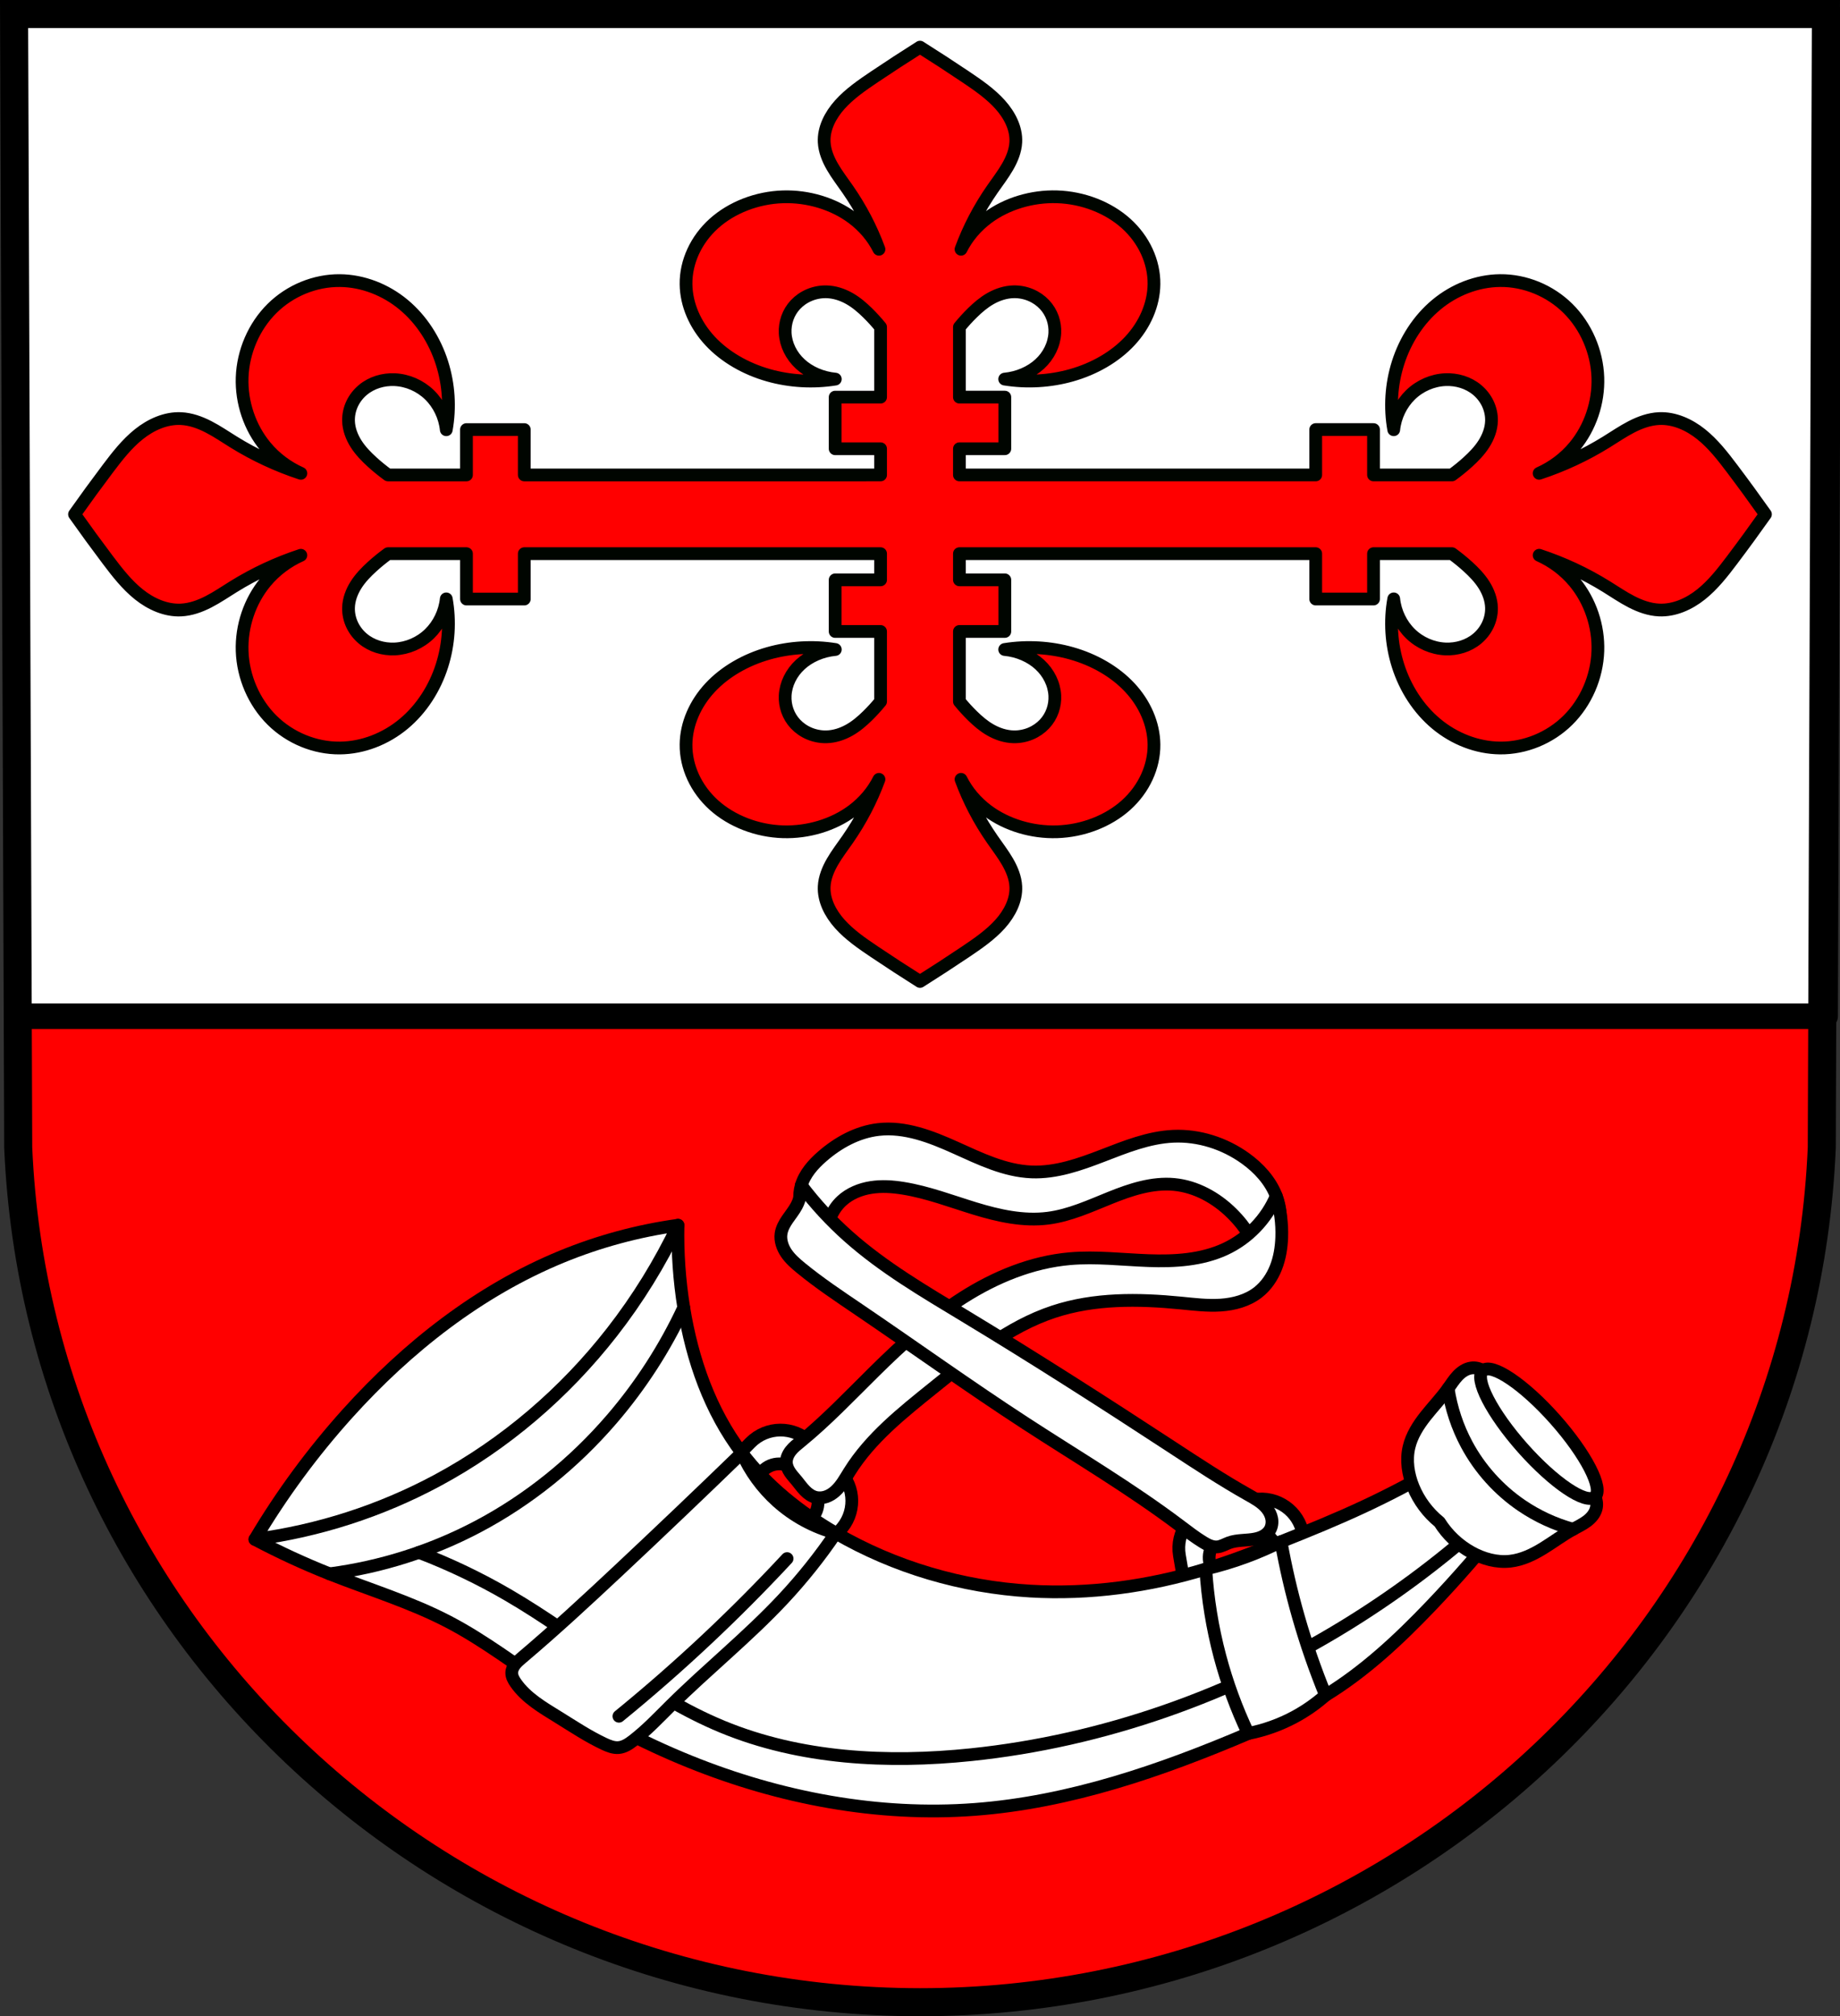 <?xml version="1.0" encoding="UTF-8" standalone="no"?>
<!-- Created with Inkscape (http://www.inkscape.org/) -->

<svg
   xmlns:dc="http://purl.org/dc/elements/1.1/"
   xmlns:cc="http://creativecommons.org/ns#"
   xmlns:rdf="http://www.w3.org/1999/02/22-rdf-syntax-ns#"
   xmlns:svg="http://www.w3.org/2000/svg"
   xmlns="http://www.w3.org/2000/svg"
   xmlns:sodipodi="http://sodipodi.sourceforge.net/DTD/sodipodi-0.dtd"
   xmlns:inkscape="http://www.inkscape.org/namespaces/inkscape"
   width="190.945mm"
   height="209.15mm"
   viewBox="0 0 190.945 209.15"
   version="1.1"
   id="svg10285"
   inkscape:version="0.92.4 (5da689c313, 2019-01-14)"
   sodipodi:docname="DEU Nattenheim COA.svg">
  <rect x="0" y="0" width="190.945" height="209.15" fill="#333333" stroke="none"/>
  <defs
     id="defs10279">
    <inkscape:path-effect
       effect="spiro"
       id="path-effect4911"
       is_visible="true" />
    <inkscape:path-effect
       effect="spiro"
       id="path-effect4907"
       is_visible="true" />
    <inkscape:path-effect
       effect="spiro"
       id="path-effect4903"
       is_visible="true" />
    <inkscape:path-effect
       effect="spiro"
       id="path-effect4885"
       is_visible="true" />
    <inkscape:path-effect
       effect="spiro"
       id="path-effect4860"
       is_visible="true" />
    <inkscape:path-effect
       effect="spiro"
       id="path-effect4839"
       is_visible="true" />
    <inkscape:path-effect
       effect="spiro"
       id="path-effect4835"
       is_visible="true" />
    <inkscape:path-effect
       effect="spiro"
       id="path-effect4827"
       is_visible="true" />
    <inkscape:path-effect
       effect="spiro"
       id="path-effect4823"
       is_visible="true" />
    <inkscape:path-effect
       effect="spiro"
       id="path-effect4806"
       is_visible="true" />
    <inkscape:path-effect
       effect="spiro"
       id="path-effect4770"
       is_visible="true" />
    <inkscape:path-effect
       effect="spiro"
       id="path-effect4766"
       is_visible="true" />
    <inkscape:path-effect
       effect="spiro"
       id="path-effect4646"
       is_visible="true" />
    <inkscape:path-effect
       effect="spiro"
       id="path-effect4646-0"
       is_visible="true" />
    <inkscape:path-effect
       effect="spiro"
       id="path-effect4770-9"
       is_visible="true" />
    <inkscape:path-effect
       effect="spiro"
       id="path-effect4766-4"
       is_visible="true" />
    <inkscape:path-effect
       effect="spiro"
       id="path-effect4860-9"
       is_visible="true" />
  </defs>
  <sodipodi:namedview
     id="base"
     pagecolor="#ffffff"
     bordercolor="#666666"
     borderopacity="1.0"
     inkscape:pageopacity="0.0"
     inkscape:pageshadow="2"
     inkscape:zoom="0.69324394"
     inkscape:cx="360.84001"
     inkscape:cy="395.24328"
     inkscape:document-units="mm"
     inkscape:current-layer="layer1"
     showgrid="false"
     inkscape:window-width="1366"
     inkscape:window-height="745"
     inkscape:window-x="-8"
     inkscape:window-y="-8"
     inkscape:window-maximized="1"
     fit-margin-top="0"
     fit-margin-left="0"
     fit-margin-right="0"
     fit-margin-bottom="0"
     inkscape:snap-nodes="true"
     inkscape:snap-center="true"
     inkscape:snap-object-midpoints="true"
     inkscape:snap-midpoints="true"
     inkscape:snap-smooth-nodes="true"
     inkscape:object-paths="true" />
  <g
     inkscape:label="Ebene 1"
     inkscape:groupmode="layer"
     id="layer1"
     transform="translate(-8.001,-11.026)">
    <path
       style="fill:#ff0000;fill-opacity:1;fill-rule:evenodd;stroke:none;stroke-width:2.91;stroke-linecap:round;stroke-linejoin:miter;stroke-miterlimit:4;stroke-dasharray:none;stroke-opacity:1"
       inkscape:connector-curvature="0"
       d="M 197.485,12.481 197.055,130.062 c -2.093,49.459 -43.44,88.631 -93.582,88.658 C 53.376,218.66 12.013,179.474 9.891,130.062 L 9.461,12.481 H 103.471 Z"
       id="path10563-0-6-9-1"
       sodipodi:nodetypes="ccccccc" />
    <path
       style="fill:#ffffff;fill-opacity:1;stroke:#000000;stroke-width:10;stroke-linecap:round;stroke-linejoin:round;stroke-miterlimit:4;stroke-dasharray:none;stroke-opacity:1"
       d="M 5.52 5.5 L 6.953 397.787 L 714.727 397.787 L 716.16 5.5 L 360.832 5.5 L 5.52 5.5 z "
       transform="matrix(0.265,0,0,0.265,8.001,11.026)"
       id="rect11120" />
    <path
       style="fill:none;fill-rule:evenodd;stroke:#000000;stroke-width:2.91;stroke-linecap:round;stroke-linejoin:miter;stroke-miterlimit:4;stroke-dasharray:none;stroke-opacity:1"
       inkscape:connector-curvature="0"
       d="M 197.485,12.481 197.055,130.062 c -2.093,49.459 -43.44,88.631 -93.582,88.658 C 53.376,218.66 12.013,179.474 9.891,130.062 L 9.461,12.481 H 103.471 Z"
       id="path10563-0-6-9"
       sodipodi:nodetypes="ccccccc" />
    <path
       style="fill:#ff0000;stroke:#000500;stroke-width:1.323;stroke-linecap:round;stroke-linejoin:round;stroke-miterlimit:4;stroke-dasharray:none;stroke-opacity:1;fill-opacity:1"
       d="m 103.473,15.917 c -1.599,1.007 -3.179,2.035 -4.74,3.085 -1.289,0.867 -2.579,1.759 -3.579,2.874 -0.999,1.115 -1.695,2.488 -1.624,3.894 0.045,0.894 0.393,1.758 0.856,2.56 0.462,0.801 1.038,1.549 1.572,2.317 1.363,1.96 2.457,4.057 3.258,6.235 -0.627,-1.251 -1.577,-2.382 -2.777,-3.271 -1.97,-1.459 -4.591,-2.249 -7.188,-2.168 -2.683,0.084 -5.311,1.1 -7.166,2.77 -1.855,1.67 -2.916,3.976 -2.892,6.286 0.022,2.132 0.951,4.235 2.501,5.899 1.55,1.663 3.701,2.889 6.054,3.556 2.225,0.63 4.635,0.768 6.937,0.398 -1.373,-0.128 -2.685,-0.691 -3.63,-1.559 -0.944,-0.867 -1.513,-2.031 -1.573,-3.219 -0.053,-1.055 0.302,-2.136 1.075,-2.956 0.387,-0.41 0.873,-0.751 1.424,-0.983 0.551,-0.232 1.166,-0.354 1.779,-0.34 0.854,0.019 1.681,0.299 2.394,0.704 0.713,0.405 1.321,0.932 1.885,1.485 0.478,0.469 0.925,0.962 1.343,1.472 v 7.266 h -4.713 v 5.354 h 4.713 v 2.717 H 92.001 62.408 v -4.706 h -5.999 v 4.706 h -8.141 c -0.571,-0.417 -1.123,-0.863 -1.648,-1.34 -0.619,-0.563 -1.209,-1.17 -1.663,-1.882 -0.454,-0.712 -0.768,-1.537 -0.789,-2.39 -0.015,-0.612 0.12,-1.227 0.38,-1.777 0.26,-0.55 0.643,-1.036 1.102,-1.422 0.918,-0.772 2.13,-1.126 3.312,-1.073 1.33,0.06 2.634,0.627 3.605,1.57 0.972,0.943 1.603,2.254 1.746,3.625 0.415,-2.299 0.26,-4.705 -0.446,-6.927 -0.747,-2.35 -2.12,-4.498 -3.984,-6.046 -1.864,-1.548 -4.219,-2.476 -6.608,-2.498 -2.589,-0.024 -5.172,1.036 -7.043,2.888 -1.871,1.852 -3.009,4.477 -3.103,7.156 -0.091,2.593 0.794,5.21 2.428,7.177 0.996,1.199 2.264,2.146 3.666,2.772 -2.44,-0.8 -4.791,-1.893 -6.987,-3.254 -0.86,-0.533 -1.698,-1.108 -2.596,-1.569 -0.898,-0.462 -1.866,-0.81 -2.868,-0.855 -1.576,-0.07 -3.114,0.625 -4.363,1.623 -1.249,0.998 -2.249,2.285 -3.219,3.572 -1.176,1.559 -2.328,3.137 -3.456,4.733 1.128,1.596 2.28,3.174 3.456,4.733 0.971,1.287 1.971,2.575 3.219,3.573 1.249,0.998 2.787,1.692 4.363,1.622 1.001,-0.045 1.97,-0.393 2.868,-0.855 0.898,-0.462 1.736,-1.036 2.596,-1.569 2.196,-1.361 4.546,-2.454 6.985,-3.254 -1.401,0.626 -2.669,1.574 -3.664,2.772 -1.634,1.967 -2.519,4.584 -2.428,7.177 0.094,2.679 1.231,5.303 3.103,7.156 1.871,1.852 4.454,2.912 7.043,2.888 2.389,-0.022 4.745,-0.95 6.608,-2.498 1.864,-1.548 3.237,-3.695 3.984,-6.045 0.706,-2.221 0.861,-4.628 0.446,-6.927 -0.143,1.371 -0.775,2.681 -1.746,3.624 -0.972,0.943 -2.275,1.511 -3.605,1.571 -1.182,0.053 -2.394,-0.302 -3.312,-1.074 -0.459,-0.386 -0.842,-0.872 -1.102,-1.422 -0.26,-0.55 -0.396,-1.164 -0.38,-1.776 0.021,-0.853 0.335,-1.678 0.789,-2.39 0.454,-0.712 1.044,-1.319 1.663,-1.882 0.525,-0.478 1.077,-0.923 1.649,-1.341 h 8.141 v 4.706 h 5.999 v -4.706 h 29.593 7.38 v 2.717 h -4.713 v 5.354 h 4.713 v 7.266 c -0.418,0.51 -0.865,1.003 -1.343,1.472 -0.564,0.553 -1.172,1.079 -1.885,1.485 -0.713,0.405 -1.54,0.685 -2.394,0.704 -0.613,0.014 -1.228,-0.108 -1.779,-0.34 -0.551,-0.232 -1.037,-0.573 -1.424,-0.983 -0.773,-0.82 -1.128,-1.901 -1.075,-2.956 0.06,-1.188 0.629,-2.352 1.573,-3.219 0.944,-0.867 2.257,-1.431 3.63,-1.559 -2.302,-0.37 -4.712,-0.232 -6.937,0.398 -2.353,0.667 -4.504,1.892 -6.054,3.556 -1.55,1.663 -2.479,3.766 -2.501,5.898 -0.024,2.311 1.037,4.616 2.892,6.286 1.855,1.67 4.484,2.686 7.166,2.77 2.597,0.081 5.218,-0.709 7.188,-2.167 1.2,-0.888 2.15,-2.02 2.777,-3.271 -0.801,2.178 -1.895,4.275 -3.258,6.235 -0.534,0.767 -1.11,1.516 -1.572,2.317 -0.462,0.801 -0.811,1.666 -0.856,2.56 -0.07,1.407 0.625,2.78 1.624,3.894 0.999,1.115 2.289,2.007 3.579,2.873 1.561,1.05 3.142,2.078 4.74,3.085 1.599,-1.007 3.179,-2.036 4.74,-3.085 1.289,-0.867 2.578,-1.759 3.578,-2.873 0.999,-1.115 1.696,-2.488 1.625,-3.894 -0.045,-0.894 -0.394,-1.758 -0.856,-2.56 -0.462,-0.801 -1.038,-1.549 -1.571,-2.317 -1.363,-1.96 -2.458,-4.058 -3.259,-6.236 0.627,1.251 1.576,2.383 2.777,3.272 1.97,1.459 4.591,2.249 7.188,2.167 2.683,-0.084 5.311,-1.1 7.166,-2.77 1.855,-1.67 2.917,-3.976 2.893,-6.286 -0.022,-2.132 -0.952,-4.235 -2.502,-5.898 -1.55,-1.663 -3.701,-2.889 -6.054,-3.556 -2.225,-0.63 -4.635,-0.768 -6.938,-0.398 1.373,0.128 2.686,0.691 3.63,1.559 0.944,0.867 1.513,2.031 1.573,3.219 0.053,1.055 -0.302,2.136 -1.075,2.956 -0.387,0.41 -0.873,0.751 -1.424,0.983 -0.551,0.232 -1.166,0.354 -1.779,0.34 -0.854,-0.019 -1.68,-0.299 -2.393,-0.704 -0.713,-0.405 -1.321,-0.932 -1.885,-1.485 -0.478,-0.469 -0.925,-0.962 -1.343,-1.472 v -7.267 h 4.712 v -5.354 h -4.712 v -2.717 h 7.38 29.594 v 4.706 h 5.999 v -4.706 h 8.14 c 0.572,0.418 1.124,0.863 1.65,1.341 0.619,0.563 1.209,1.17 1.663,1.882 0.454,0.712 0.768,1.537 0.79,2.39 0.015,0.612 -0.121,1.226 -0.381,1.776 -0.26,0.55 -0.642,1.036 -1.101,1.422 -0.918,0.772 -2.13,1.127 -3.312,1.074 -1.33,-0.06 -2.634,-0.628 -3.606,-1.571 -0.972,-0.943 -1.603,-2.253 -1.746,-3.624 -0.415,2.299 -0.261,4.705 0.445,6.927 0.747,2.35 2.12,4.497 3.984,6.045 1.864,1.548 4.219,2.476 6.608,2.498 2.589,0.024 5.172,-1.036 7.043,-2.888 1.871,-1.852 3.009,-4.477 3.103,-7.156 0.091,-2.593 -0.794,-5.21 -2.429,-7.177 -0.995,-1.198 -2.263,-2.146 -3.664,-2.772 2.44,0.8 4.789,1.892 6.985,3.254 0.86,0.533 1.699,1.108 2.596,1.569 0.898,0.462 1.866,0.81 2.867,0.855 1.576,0.07 3.114,-0.624 4.363,-1.622 1.249,-0.998 2.249,-2.286 3.219,-3.573 1.176,-1.559 2.328,-3.137 3.456,-4.733 -1.128,-1.596 -2.28,-3.174 -3.456,-4.733 -0.971,-1.287 -1.971,-2.575 -3.219,-3.572 -1.249,-0.998 -2.787,-1.693 -4.363,-1.623 -1.001,0.045 -1.969,0.393 -2.867,0.855 -0.898,0.462 -1.736,1.036 -2.596,1.569 -2.196,1.361 -4.546,2.454 -6.986,3.254 1.402,-0.626 2.67,-1.574 3.665,-2.772 1.634,-1.967 2.52,-4.584 2.429,-7.177 -0.094,-2.679 -1.231,-5.303 -3.103,-7.156 -1.871,-1.852 -4.455,-2.912 -7.043,-2.888 -2.389,0.022 -4.745,0.95 -6.608,2.498 -1.864,1.548 -3.237,3.696 -3.984,6.046 -0.706,2.221 -0.86,4.628 -0.445,6.927 0.143,-1.371 0.775,-2.682 1.746,-3.625 0.972,-0.943 2.276,-1.511 3.606,-1.57 1.182,-0.053 2.394,0.301 3.312,1.073 0.459,0.386 0.841,0.872 1.101,1.422 0.26,0.55 0.397,1.165 0.381,1.777 -0.021,0.853 -0.336,1.678 -0.79,2.39 -0.454,0.712 -1.044,1.319 -1.663,1.882 -0.525,0.477 -1.078,0.923 -1.649,1.34 h -8.141 v -4.706 h -5.999 v 4.706 h -29.594 -7.38 v -2.717 h 4.712 v -5.354 h -4.712 v -7.267 c 0.418,-0.51 0.864,-1.003 1.343,-1.472 0.564,-0.553 1.172,-1.079 1.885,-1.485 0.713,-0.405 1.539,-0.685 2.393,-0.704 0.613,-0.014 1.228,0.108 1.779,0.34 0.551,0.232 1.037,0.573 1.424,0.983 0.773,0.82 1.129,1.901 1.075,2.956 -0.06,1.188 -0.629,2.352 -1.573,3.219 -0.944,0.867 -2.257,1.431 -3.63,1.559 2.302,0.37 4.713,0.232 6.938,-0.398 2.353,-0.667 4.504,-1.892 6.054,-3.556 1.55,-1.663 2.48,-3.767 2.502,-5.899 0.024,-2.311 -1.038,-4.616 -2.893,-6.286 -1.855,-1.67 -4.484,-2.686 -7.166,-2.77 -2.597,-0.081 -5.218,0.709 -7.188,2.168 -1.2,0.889 -2.15,2.021 -2.777,3.272 0.801,-2.178 1.896,-4.276 3.259,-6.236 0.534,-0.767 1.109,-1.516 1.571,-2.317 0.462,-0.801 0.812,-1.666 0.856,-2.56 0.07,-1.407 -0.626,-2.78 -1.625,-3.894 -0.999,-1.115 -2.288,-2.007 -3.578,-2.874 -1.561,-1.05 -3.142,-2.078 -4.74,-3.085 z"
       id="path4644"
       inkscape:connector-curvature="0" />
    <path
       inkscape:connector-curvature="0"
       style="fill:#ffffff;fill-opacity:1;stroke:#000000;stroke-width:1.323;stroke-linecap:round;stroke-linejoin:round;stroke-miterlimit:4;stroke-dasharray:none;stroke-opacity:1"
       d="m 92.095,160.64 c -1.741,-1.714 -4.523,-1.691 -6.237,0.05 l -5.393,5.48 c -1.714,1.741 -1.691,4.523 0.05,6.236 l 2.982,2.934 c 1.741,1.714 4.523,1.692 6.236,-0.05 l 5.393,-5.48 c 1.714,-1.741 1.691,-4.523 -0.05,-6.237 z m -1.542,2.928 1.621,1.595 c 0.946,0.931 0.958,2.443 0.027,3.389 l -2.931,2.978 c -0.931,0.946 -2.443,0.958 -3.389,0.027 l -1.621,-1.595 c -0.946,-0.931 -0.958,-2.443 -0.027,-3.389 l 2.931,-2.978 c 0.931,-0.946 2.443,-0.958 3.389,-0.027 z"
       id="rect4746-4" />
    <path
       style="fill:#ffffff;fill-opacity:1;stroke:#000000;stroke-width:1.323;stroke-linecap:round;stroke-linejoin:round;stroke-miterlimit:4;stroke-dasharray:none;stroke-opacity:1"
       d="m 134.005,167.281 c -2.409,0.409 -4.019,2.677 -3.61,5.086 l 1.287,7.58 c 0.409,2.409 2.677,4.018 5.086,3.609 l 4.125,-0.7 c 2.409,-0.409 4.019,-2.677 3.61,-5.085 l -1.287,-7.58 c -0.409,-2.409 -2.677,-4.019 -5.086,-3.61 z m 1.472,2.964 2.242,-0.381 c 1.309,-0.222 2.542,0.653 2.764,1.962 l 0.699,4.12 c 0.222,1.309 -0.653,2.542 -1.962,2.764 l -2.242,0.381 c -1.309,0.222 -2.542,-0.653 -2.764,-1.962 l -0.699,-4.12 c -0.222,-1.309 0.653,-2.542 1.962,-2.764 z"
       id="rect4746"
       inkscape:connector-curvature="0" />
    <path
       style="fill:#ffffff;stroke:#000000;stroke-width:1.323;stroke-linecap:round;stroke-linejoin:round;stroke-miterlimit:4;stroke-dasharray:none;stroke-opacity:1"
       d="m -53.193,163.155 c -2.582,1.514 -5.235,2.907 -7.947,4.172 -2.802,1.307 -5.666,2.477 -8.539,3.618 -2.574,1.022 -5.16,2.022 -7.809,2.833 -5.885,1.801 -12.079,2.653 -18.223,2.292 -7.074,-0.416 -14.061,-2.458 -20.189,-6.015 -3.717,-2.158 -7.143,-4.894 -9.742,-8.317 -3.304,-4.354 -5.159,-9.676 -6.03,-15.072 -0.455,-2.822 -0.655,-5.685 -0.596,-8.543 l -43.908,32.583 c 2.515,1.332 5.103,2.527 7.749,3.576 4.118,1.633 8.389,2.921 12.318,4.967 3.783,1.969 7.172,4.601 10.729,6.954 4.504,2.98 9.298,5.526 14.305,7.55 9.359,3.783 19.537,5.725 29.603,4.967 9.837,-0.741 19.312,-4.01 28.388,-7.877 2.748,-1.171 5.481,-2.404 8.027,-3.966 4.061,-2.491 7.578,-5.774 10.871,-9.217 2.791,-2.919 5.444,-5.97 7.947,-9.139 z"
       id="path4821"
       inkscape:connector-curvature="0"
       inkscape:path-effect="#path-effect4823"
       inkscape:original-d="m -53.19276,163.15469 c 0,0 -5.242892,2.89223 -7.947191,4.17228 -2.794091,1.32255 -5.661958,2.48726 -8.539147,3.61769 -2.57705,1.0125 -5.116841,2.18374 -7.808555,2.8326 -5.951554,1.43468 -12.121229,2.79452 -18.222573,2.29162 -6.998434,-0.57684 -14.020604,-2.66034 -20.189404,-6.01546 -3.7509,-2.04006 -7.25263,-4.84816 -9.74165,-8.31743 -3.15432,-4.39659 -4.82212,-9.79718 -6.02998,-15.07172 -0.63722,-2.78264 -0.59604,-8.54323 -0.59604,-8.54323 l -43.90822,32.58348 c 0,0 5.13718,2.44795 7.74851,3.57624 4.06415,1.75601 8.38948,2.92579 12.31814,4.96699 3.78174,1.96487 7.05241,4.79807 10.72871,6.95379 4.65103,2.72728 9.19712,5.82347 14.30494,7.54983 9.47893,3.20372 19.61122,5.48918 29.60328,4.967 9.806796,-0.5125 19.213931,-4.37363 28.388007,-7.87681 2.788119,-1.06466 5.532581,-2.32757 8.027215,-3.96583 3.971039,-2.60784 7.490388,-5.87909 10.870559,-9.21742 2.872387,-2.83683 7.947189,-9.13926 7.947189,-9.13926 z"
       sodipodi:nodetypes="caaaaaaaccaaaaaaaacc"
       transform="translate(210.629)" />
    <path
       style="fill:#ffffff;stroke:#000000;stroke-width:1.323;stroke-linecap:round;stroke-linejoin:round;stroke-miterlimit:4;stroke-dasharray:none;stroke-opacity:1"
       d="m -176.176,170.705 c 6.602,-0.874 13.042,-2.952 18.91,-6.101 7.035,-3.776 13.227,-9.085 18.137,-15.38 2.681,-3.437 4.986,-7.167 6.861,-11.102 -4.144,0.576 -8.215,1.676 -12.084,3.267 -8.554,3.516 -16.007,9.382 -22.2,16.251 -3.628,4.024 -6.857,8.408 -9.624,13.066 z"
       id="path4825"
       inkscape:connector-curvature="0"
       inkscape:path-effect="#path-effect4827"
       inkscape:original-d="m -176.17552,170.70452 c 0,0 13.12222,-2.88097 18.91005,-6.10109 6.92694,-3.85387 12.96718,-9.37154 18.13719,-15.38034 2.83736,-3.2977 6.86098,-11.10205 6.86098,-11.10205 0,0 -8.32345,1.45946 -12.08449,3.26679 -8.26593,3.97211 -15.70564,9.77577 -22.19992,16.25092 -3.8305,3.81921 -9.62381,13.06577 -9.62381,13.06577 z"
       sodipodi:nodetypes="caacaac"
       transform="translate(210.629)" />
    <path
       style="fill:none;stroke:#000000;stroke-width:1.323;stroke-linecap:round;stroke-linejoin:miter;stroke-miterlimit:4;stroke-dasharray:none;stroke-opacity:1"
       d="m -168.427,174.281 c 5.358,-0.703 10.589,-2.367 15.369,-4.889 5.296,-2.794 10.026,-6.633 13.929,-11.173 2.998,-3.487 5.515,-7.387 7.457,-11.555"
       id="path4833"
       inkscape:connector-curvature="0"
       inkscape:path-effect="#path-effect4835"
       inkscape:original-d="m -168.42701,174.28076 c 3.94635,-2.07403 10.63093,-2.34951 15.36937,-4.88911 5.24616,-2.81172 9.94259,-6.75282 13.92936,-11.17251 3.07042,-3.40383 4.97161,-7.70351 7.45702,-11.55487"
       sodipodi:nodetypes="caac"
       transform="translate(210.629)" />
    <path
       style="fill:none;stroke:#000000;stroke-width:1.323;stroke-linecap:round;stroke-linejoin:miter;stroke-miterlimit:4;stroke-dasharray:none;stroke-opacity:1"
       d="m -159.152,172.057 c 3.209,1.227 6.318,2.715 9.286,4.444 7.516,4.38 14.16,10.318 22.2,13.639 8.09,3.342 17.121,3.807 25.827,2.902 13.699,-1.425 26.997,-6.154 38.741,-13.349 4.931,-3.021 9.597,-6.472 13.929,-10.302"
       id="path4837"
       inkscape:connector-curvature="0"
       inkscape:path-effect="#path-effect4839"
       inkscape:original-d="m -159.15174,172.05705 c 2.79318,1.37931 6.27246,2.80321 9.28624,4.44438 7.62741,4.15354 13.98751,10.81328 22.19992,13.63916 8.19188,2.81881 17.2164,3.85273 25.82736,2.90195 13.576284,-1.49902 26.653087,-6.98941 38.741038,-13.34897 5.110851,-2.68886 9.286507,-6.86821 13.929362,-10.30192"
       sodipodi:nodetypes="caaaac"
       transform="translate(210.629)" />
    <path
       inkscape:connector-curvature="0"
       style="fill:#ffffff;stroke:#000000;stroke-width:1.323;stroke-linecap:round;stroke-linejoin:round;stroke-miterlimit:4;stroke-dasharray:none;stroke-opacity:1"
       d="m 161.886,153.202 c -0.355,-0.233 -0.796,-0.331 -1.216,-0.271 -0.544,0.078 -1.024,0.409 -1.402,0.808 -0.378,0.399 -0.67,0.869 -0.99,1.316 -0.715,1 -1.571,1.89 -2.334,2.855 -0.762,0.964 -1.442,2.029 -1.724,3.226 -0.322,1.366 -0.098,2.821 0.432,4.121 0.581,1.423 1.528,2.695 2.725,3.66 0.816,1.303 1.967,2.394 3.312,3.138 1.228,0.68 2.646,1.074 4.04,0.915 1.221,-0.139 2.36,-0.688 3.407,-1.331 1.048,-0.643 2.033,-1.388 3.111,-1.98 0.482,-0.265 0.983,-0.5 1.424,-0.828 0.441,-0.328 0.826,-0.765 0.968,-1.296 0.11,-0.41 0.064,-0.86 -0.125,-1.24 l -5.814,-6.547 z"
       id="path4858" />
    <ellipse
       style="fill:#ffffff;fill-opacity:1;stroke:#000000;stroke-width:1.323;stroke-linecap:round;stroke-linejoin:round;stroke-miterlimit:4;stroke-dasharray:none;stroke-opacity:1"
       id="path4881"
       cx="230.802"
       cy="-19.317"
       rx="8.756"
       ry="2.245"
       transform="rotate(48.393)" />
    <path
       style="fill:none;stroke:#000000;stroke-width:1.323;stroke-linecap:round;stroke-linejoin:miter;stroke-miterlimit:4;stroke-dasharray:none;stroke-opacity:1"
       d="m 835.722,105.401 c 1.714,1.118 3.622,1.938 5.613,2.414 2.793,0.667 5.747,0.647 8.531,-0.056 1.909,-0.482 3.738,-1.282 5.388,-2.357"
       id="path4883"
       inkscape:connector-curvature="0"
       inkscape:path-effect="#path-effect4885"
       inkscape:original-d="m 835.72164,105.40133 c 1.83369,0.80427 3.61657,2.00946 5.61258,2.4136 2.78713,0.56433 5.74937,0.53532 8.53088,-0.0561 1.91757,-0.40773 3.59235,-1.57192 5.38816,-2.35748"
       sodipodi:nodetypes="caac"
       transform="rotate(48.393,441.749,-623.581)" />
    <path
       style="fill:#ffffff;stroke:#000000;stroke-width:1.323;stroke-linecap:round;stroke-linejoin:round;stroke-miterlimit:4;stroke-dasharray:none;stroke-opacity:1"
       d="m -116.777,139.19 c -0.048,-1.34 0.514,-2.69 1.5,-3.599 0.829,-0.764 1.919,-1.208 3.032,-1.384 1.114,-0.176 2.254,-0.097 3.367,0.084 2.537,0.412 4.955,1.344 7.412,2.095 2.458,0.751 5.035,1.329 7.585,1.005 2.259,-0.288 4.362,-1.265 6.475,-2.116 2.113,-0.851 4.355,-1.596 6.623,-1.383 2.27,0.214 4.379,1.395 5.999,2.999 1.46,1.446 2.567,3.245 3.199,5.199 0.865,-0.909 1.466,-2.066 1.712,-3.297 0.246,-1.23 0.136,-2.53 -0.312,-3.702 -0.61,-1.593 -1.816,-2.903 -3.199,-3.899 -2.162,-1.557 -4.837,-2.422 -7.499,-2.3 -2.539,0.117 -4.947,1.094 -7.319,2.009 -2.372,0.915 -4.839,1.791 -7.379,1.69 -2.776,-0.11 -5.354,-1.372 -7.887,-2.513 -2.533,-1.141 -5.25,-2.205 -8.01,-1.886 -2.17,0.251 -4.174,1.354 -5.821,2.788 -0.947,0.824 -1.82,1.807 -2.177,3.011 -0.307,1.035 -0.197,2.187 0.3,3.144 0.497,0.958 1.376,1.711 2.399,2.055 z"
       id="path4901"
       inkscape:connector-curvature="0"
       inkscape:path-effect="#path-effect4903"
       inkscape:original-d="m -116.77717,139.19021 c 0,0 0.4958,-2.77381 1.49973,-3.59936 1.68111,-1.38241 4.22235,-1.30347 6.39886,-1.29977 5.10474,0.009 9.894669,3.24563 14.997328,3.09945 4.517176,-0.12941 8.6018,-3.95631 13.097669,-3.49938 2.224211,0.22605 4.350064,1.48967 5.998932,2.99946 1.500783,1.37419 3.199429,5.19908 3.199429,5.19908 0,0 1.976511,-4.69061 1.399752,-6.99876 -0.407589,-1.63115 -1.802949,-2.96303 -3.199431,-3.8993 -2.171556,-1.45592 -4.885066,-2.23295 -7.498666,-2.29959 -5.05029,-0.12877 -9.645795,3.75843 -14.697381,3.69934 -5.497832,-0.0643 -10.420402,-4.88441 -15.897162,-4.39922 -2.14312,0.18986 -4.16968,1.40934 -5.82122,2.78826 -0.95071,0.79377 -2.08628,1.77555 -2.17736,3.01071 -0.14361,1.94743 2.69952,5.19908 2.69952,5.19908 z"
       sodipodi:nodetypes="caaaaacaaaaaaac"
       transform="translate(210.629)" />
    <path
       style="fill:#ffffff;stroke:#000000;stroke-width:1.323;stroke-linecap:round;stroke-linejoin:round;stroke-miterlimit:4;stroke-dasharray:none;stroke-opacity:1"
       d="m -70.185,135.091 c -1.009,2.401 -2.937,4.401 -5.299,5.499 -2.46,1.143 -5.259,1.3 -7.97,1.202 -2.711,-0.099 -5.425,-0.434 -8.127,-0.202 -3.972,0.342 -7.768,1.909 -11.131,4.05 -3.363,2.141 -6.328,4.848 -9.166,7.648 -2.518,2.485 -4.958,5.061 -7.699,7.299 -0.349,0.285 -0.707,0.568 -0.987,0.922 -0.28,0.354 -0.48,0.792 -0.459,1.242 0.016,0.362 0.173,0.706 0.376,1.007 0.203,0.301 0.453,0.566 0.684,0.846 0.286,0.347 0.545,0.717 0.859,1.04 0.313,0.323 0.691,0.601 1.128,0.707 0.356,0.086 0.736,0.053 1.082,-0.066 0.346,-0.119 0.661,-0.321 0.935,-0.564 0.629,-0.56 1.036,-1.32 1.482,-2.034 2.182,-3.496 5.489,-6.113 8.698,-8.698 3.86,-3.11 7.791,-6.344 12.498,-7.899 4.218,-1.393 8.777,-1.335 13.198,-0.9 1.375,0.135 2.755,0.306 4.133,0.214 1.378,-0.091 2.775,-0.466 3.865,-1.314 0.845,-0.658 1.469,-1.575 1.863,-2.57 0.394,-0.996 0.566,-2.069 0.604,-3.139 0.051,-1.448 -0.142,-2.904 -0.567,-4.289 z"
       id="path4905"
       inkscape:connector-curvature="0"
       inkscape:path-effect="#path-effect4907"
       inkscape:original-d="m -70.185468,135.09093 c -0.933431,-1.79942 -2.98839,4.43097 -5.299059,5.49902 -4.879961,2.25564 -10.949334,-0.55004 -16.097133,0.99983 -7.47718,2.25119 -14.03676,7.0296 -20.29639,11.69791 -2.83466,2.11403 -5.41903,4.59539 -7.69862,7.2987 -0.55934,0.66331 -1.41609,1.29712 -1.44619,2.16426 -0.0247,0.71101 0.60996,1.30144 1.05988,1.85254 0.55773,0.68316 1.12438,1.56373 1.98706,1.74682 0.68898,0.14623 1.44441,-0.21981 2.0168,-0.63023 0.68165,-0.48878 0.93641,-1.39648 1.48154,-2.03396 2.66495,-3.11642 5.49591,-6.13764 8.69845,-8.69845 3.84898,-3.07771 7.813378,-6.36779 12.497773,-7.89859 4.191312,-1.36966 8.8113,-0.44928 13.19765,-0.89984 2.67719,-0.275 5.855803,0.52854 7.998573,-1.09981 1.650636,-1.25436 2.180987,-3.65608 2.466561,-5.70949 0.198633,-1.42826 0.366534,-2.48931 -0.566895,-4.28873 z"
       sodipodi:nodetypes="caaaaaaaaaaaaaacc"
       transform="translate(210.629)" />
    <path
       style="fill:#ffffff;stroke:#000000;stroke-width:1.323;stroke-linecap:round;stroke-linejoin:round;stroke-miterlimit:4;stroke-dasharray:none;stroke-opacity:1"
       d="m -119.477,133.991 c 0.024,0.738 -0.151,1.482 -0.5,2.133 -0.263,0.489 -0.618,0.921 -0.932,1.379 -0.314,0.458 -0.592,0.959 -0.668,1.509 -0.097,0.706 0.154,1.427 0.556,2.016 0.402,0.589 0.947,1.064 1.498,1.517 1.919,1.574 3.99,2.951 6.044,4.344 5.776,3.918 11.445,7.994 17.297,11.798 5.364,3.487 10.887,6.749 15.997,10.598 0.793,0.597 1.577,1.209 2.425,1.725 0.225,0.137 0.455,0.267 0.701,0.358 0.247,0.091 0.512,0.143 0.773,0.117 0.424,-0.042 0.8,-0.278 1.2,-0.425 0.864,-0.317 1.823,-0.213 2.725,-0.4 0.302,-0.063 0.6,-0.159 0.867,-0.314 0.267,-0.154 0.504,-0.369 0.658,-0.636 0.199,-0.345 0.25,-0.765 0.178,-1.156 -0.072,-0.392 -0.262,-0.756 -0.513,-1.065 -0.501,-0.619 -1.221,-1.012 -1.915,-1.403 -2.74,-1.543 -5.367,-3.277 -7.999,-4.999 -7.094,-4.644 -14.238,-9.214 -21.496,-13.598 -4.152,-2.508 -8.371,-4.976 -11.998,-8.199 -1.801,-1.6 -3.445,-3.378 -4.899,-5.299 z"
       id="path4909"
       inkscape:connector-curvature="0"
       inkscape:path-effect="#path-effect4911"
       inkscape:original-d="m -119.47669,133.99111 c -1.6333,-1.7661 -0.23741,1.45156 -0.50016,2.1329 -0.396,1.02684 -1.61131,1.78774 -1.59971,2.88823 0.0143,1.36211 1.13915,2.52388 2.05487,3.53236 1.66787,1.83682 4.01162,2.92106 6.04393,4.34423 5.7168,4.0033 11.50489,7.90423 17.296919,11.7979 5.308441,3.56858 10.724116,6.97742 15.99715,10.59811 0.817617,0.56141 1.538037,1.28002 2.424569,1.7247 0.461623,0.23155 0.95835,0.48236 1.474736,0.47492 0.424226,-0.006 0.787988,-0.32281 1.199786,-0.42492 0.890923,-0.22093 1.862715,-0.084 2.724516,-0.39995 0.562194,-0.20614 1.388748,-0.36668 1.524729,-0.94983 0.322905,-1.38477 -1.245713,-2.61735 -2.249599,-3.62436 -2.21976,-2.22667 -5.336907,-3.32553 -7.998577,-4.99911 -7.177638,-4.5131 -14.412209,-8.93881 -21.496169,-13.59757 -4.04708,-2.66156 -8.33088,-5.03374 -11.99786,-8.19854 -1.82113,-1.57173 -3.26582,-3.53299 -4.89913,-5.29908 z"
       sodipodi:nodetypes="caaaaaaaaaaaaaaacc"
       transform="translate(210.629)" />
    <path
       transform="rotate(44.54,319.294,-380.561)"
       style="fill:#ffffff;stroke:#000000;stroke-width:1.323;stroke-linecap:round;stroke-linejoin:round;stroke-miterlimit:4;stroke-dasharray:none;stroke-opacity:1"
       d="m 532.664,170.31 c -0.14,5.881 -0.328,11.761 -0.565,17.64 -0.183,4.528 -0.395,9.057 -0.808,13.569 -0.029,0.316 -0.059,0.636 -0.02,0.951 0.039,0.315 0.153,0.631 0.376,0.858 0.132,0.135 0.298,0.233 0.473,0.303 0.175,0.07 0.36,0.114 0.545,0.149 1.875,0.354 3.793,-0.142 5.654,-0.565 1.784,-0.406 3.589,-0.75 5.314,-1.357 0.5,-0.176 1.013,-0.388 1.357,-0.792 0.184,-0.216 0.31,-0.478 0.395,-0.749 0.085,-0.271 0.131,-0.553 0.17,-0.834 0.242,-1.758 0.203,-3.54 0.226,-5.314 0.069,-5.356 0.701,-10.701 0.565,-16.056 -0.074,-2.92 -0.377,-5.834 -0.905,-8.707 -2.031,1.153 -4.338,1.818 -6.671,1.922 -2.077,0.093 -4.172,-0.256 -6.106,-1.018 z"
       id="path4764-4"
       inkscape:connector-curvature="0"
       inkscape:path-effect="#path-effect4766-4"
       inkscape:original-d="m 532.66376,170.31016 c 0,0 -0.29631,11.76283 -0.56536,17.63954 -0.20723,4.5264 -1.11258,9.04852 -0.80781,13.5694 0.0413,0.61303 -0.0276,1.32833 0.35551,1.80866 0.23149,0.2902 0.65114,0.39342 1.01766,0.4523 1.86999,0.3004 3.7886,-0.23594 5.6537,-0.56537 1.80045,-0.31801 3.62277,-0.66343 5.31447,-1.35689 0.4845,-0.19861 1.02242,-0.38864 1.35689,-0.79152 0.35791,-0.43112 0.45804,-1.03309 0.56539,-1.58303 0.33971,-1.74025 0.15725,-3.54272 0.22614,-5.31448 0.20807,-5.35144 0.74829,-10.70414 0.56536,-16.0565 -0.0997,-2.91615 -0.90458,-8.7067 -0.90458,-8.7067 0,0 -4.36096,1.78882 -6.67137,1.92226 -2.05998,0.11898 -6.106,-1.01767 -6.106,-1.01767 z"
       sodipodi:nodetypes="caaaaaaaaaacac" />
    <path
       transform="rotate(44.54,319.294,-380.561)"
       style="fill:none;stroke:#000000;stroke-width:1.323;stroke-linecap:round;stroke-linejoin:miter;stroke-miterlimit:4;stroke-dasharray:none;stroke-opacity:1"
       d="m 543.697,174.835 c 0.111,3.918 0.089,7.839 -0.065,11.755 -0.16,4.056 -0.461,8.107 -0.904,12.143"
       id="path4768-2"
       inkscape:connector-curvature="0"
       inkscape:path-effect="#path-effect4770-9"
       inkscape:original-d="m 543.69721,174.83469 c -0.0212,3.89657 0.0918,7.83979 -0.0646,11.7551 -0.16195,4.05551 -0.60256,8.09482 -0.90424,12.14262"
       sodipodi:nodetypes="cac" />
    <path
       style="fill:#ffffff;stroke:#000000;stroke-width:1.323;stroke-linecap:round;stroke-linejoin:round;stroke-miterlimit:4;stroke-dasharray:none;stroke-opacity:1"
       d="m 531.374,188.634 c -0.325,3.05 -0.348,6.131 -0.068,9.186 0.26,2.831 0.781,5.639 1.553,8.375 1.697,-0.041 3.388,-0.338 4.998,-0.878 1.254,-0.421 2.458,-0.989 3.58,-1.689 -0.628,-2.808 -1.102,-5.65 -1.418,-8.51 -0.293,-2.646 -0.451,-5.307 -0.473,-7.97 -1.264,0.386 -2.55,0.702 -3.85,0.946 -1.428,0.268 -2.873,0.448 -4.323,0.54 z"
       id="path4804"
       inkscape:connector-curvature="0"
       inkscape:path-effect="#path-effect4806"
       inkscape:original-d="m 531.37434,188.63422 c 0,0 -0.33668,6.13547 -0.0675,9.18555 0.24961,2.82831 1.55342,8.37506 1.55342,8.37506 0,0 3.38576,-0.36633 4.99803,-0.87803 1.25749,-0.3991 3.57966,-1.68852 3.57966,-1.68852 0,0 -1.09636,-5.65238 -1.41835,-8.51014 -0.29797,-2.64454 -0.47279,-7.96982 -0.47279,-7.96982 0,0 -2.55037,0.70562 -3.84982,0.94557 -1.42795,0.26368 -4.32263,0.54033 -4.32263,0.54033 z"
       sodipodi:nodetypes="cacacacacc"
       transform="rotate(-9.634,244.106,2544.079)" />
  </g>
</svg>

